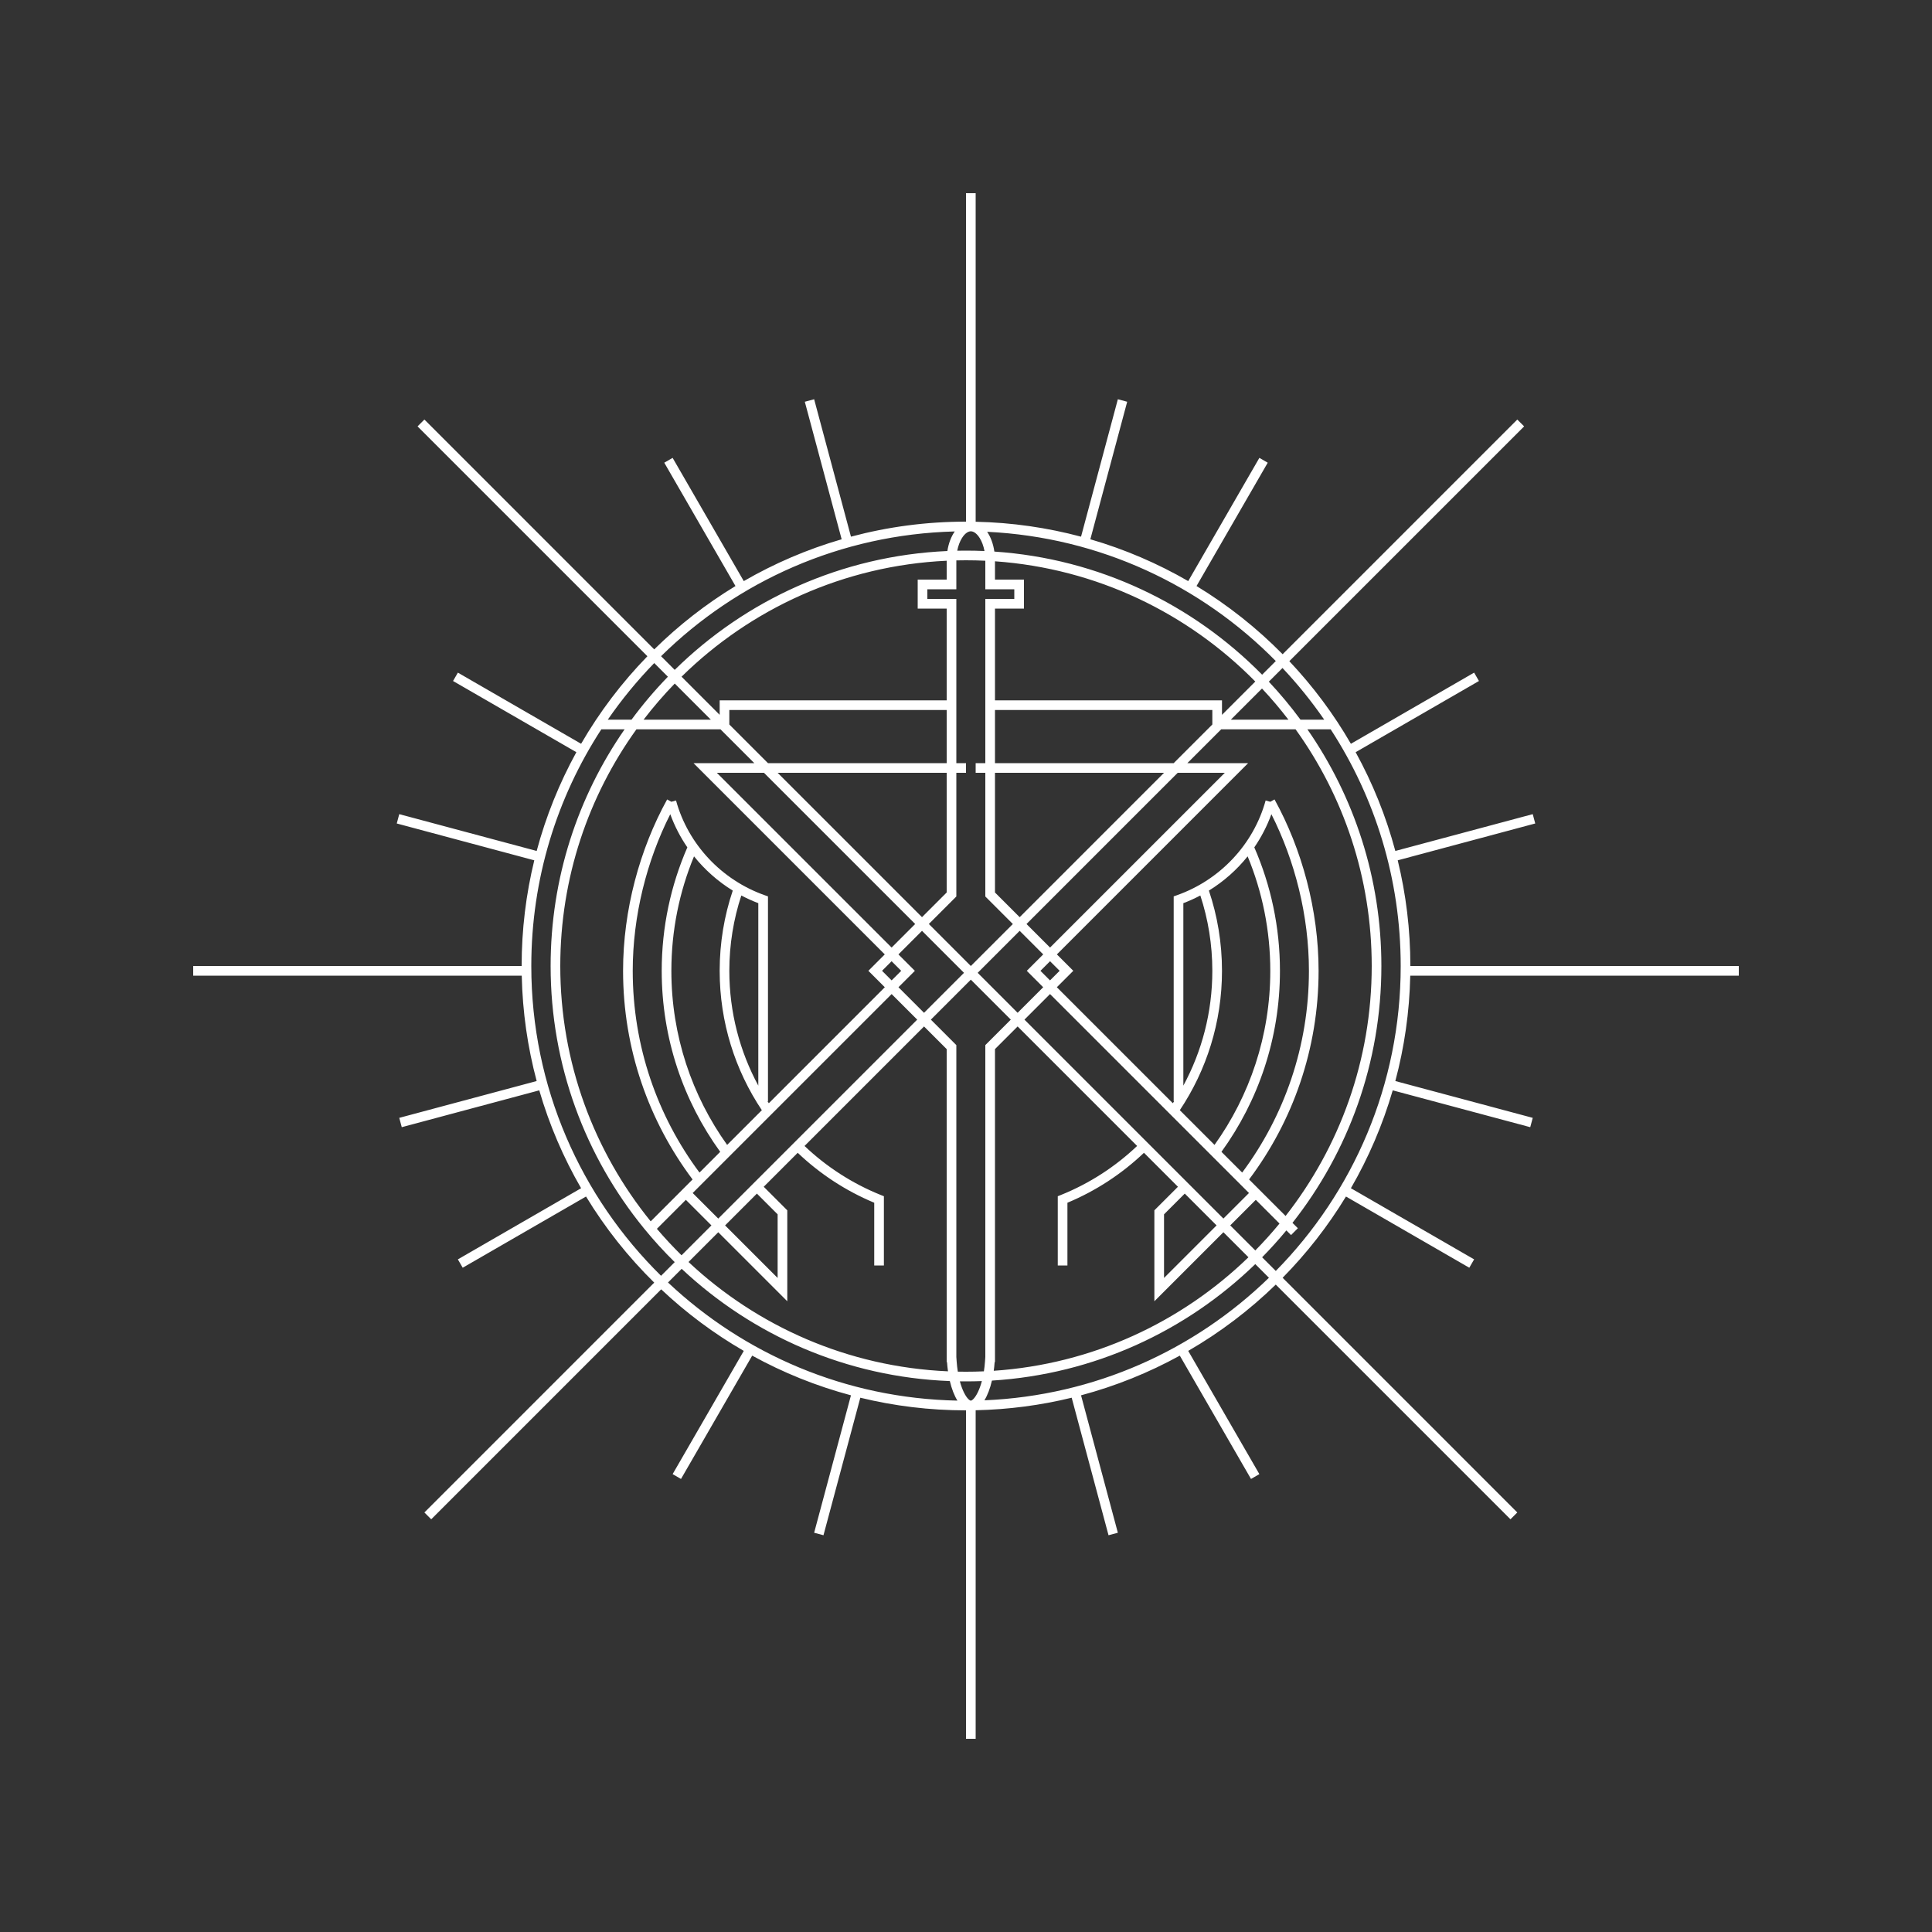 <svg width="200" height="200" viewBox="0 0 200 200" fill="none" xmlns="http://www.w3.org/2000/svg">
<rect x="0" y="0" width="200" height="200" fill="#333333" stroke="none"/>
<path fill-rule="evenodd" clip-rule="evenodd" d="M76.136 60.666L68.765 47.899L69.631 47.399L76.996 60.156C80.155 58.328 83.552 56.865 87.128 55.825L83.314 41.59L84.28 41.331L88.091 55.556C91.89 54.541 95.882 54 100 54V20H101V54.011C104.765 54.091 108.419 54.624 111.909 55.556L115.72 41.331L116.686 41.59L112.872 55.825C116.448 56.865 119.845 58.328 123.004 60.156L130.369 47.399L131.235 47.899L123.864 60.666C127.123 62.648 130.115 65.022 132.777 67.725L157.07 43.431L157.777 44.139L133.471 68.445C135.91 71.031 138.052 73.899 139.844 76.996L152.601 69.631L153.101 70.497L140.335 77.867C142.093 81.063 143.481 84.49 144.444 88.091L158.669 84.28L158.927 85.246L144.691 89.06C145.547 92.567 146 96.23 146 100L180 100V101H145.989C145.909 104.765 145.376 108.419 144.444 111.909L158.669 115.72L158.41 116.686L144.175 112.872C143.134 116.448 141.672 119.845 139.844 123.004L152.601 130.369L152.101 131.235L139.334 123.864C137.476 126.919 135.272 129.741 132.777 132.275L157.07 156.569L156.363 157.276L132.067 132.98C129.35 135.623 126.307 137.933 123.004 139.844L130.369 152.601L129.503 153.101L122.133 140.335C118.937 142.093 115.51 143.481 111.909 144.444L115.72 158.669L114.754 158.927L110.94 144.691C107.744 145.471 104.418 145.916 101 145.989V180H100L100 146C96.23 146 92.567 145.547 89.06 144.691L85.246 158.927L84.28 158.669L88.091 144.444C84.49 143.481 81.063 142.093 77.867 140.335L70.497 153.101L69.631 152.601L76.996 139.844C73.899 138.052 71.031 135.91 68.445 133.471L44.64 157.276L43.933 156.569L67.725 132.777C65.022 130.115 62.648 127.123 60.666 123.864L47.899 131.235L47.399 130.369L60.156 123.004C58.328 119.845 56.865 116.448 55.825 112.872L41.59 116.686L41.331 115.72L55.556 111.909C54.624 108.419 54.091 104.765 54.011 101H20V100L54 100C54 96.23 54.453 92.567 55.309 89.06L41.073 85.246L41.331 84.28L55.556 88.091C56.519 84.49 57.907 81.063 59.665 77.867L46.899 70.497L47.399 69.631L60.156 76.996C62.067 73.693 64.377 70.65 67.02 67.933L43.226 44.139L43.933 43.431L67.725 67.223C70.259 64.728 73.081 62.524 76.136 60.666ZM69.152 132.763C77.007 140.162 87.523 144.767 99.112 144.991C98.79 144.474 98.52 143.78 98.327 142.968C87.601 142.558 77.882 138.218 70.567 131.348L69.152 132.763ZM100.488 144.997L100.513 144.997C100.576 144.98 100.865 144.862 101.224 144.126C101.381 143.804 101.523 143.414 101.642 142.969C101.097 142.99 100.55 143 100 143C99.788 143 99.576 142.998 99.365 142.995C99.482 143.43 99.622 143.81 99.776 144.126C100.137 144.866 100.427 144.981 100.488 144.997ZM131.36 132.273C123.68 139.737 113.345 144.483 101.907 144.96C102.228 144.435 102.495 143.735 102.685 142.918C113.261 142.266 122.803 137.791 129.946 130.859L131.36 132.273ZM129.239 130.151C122.319 136.863 113.097 141.213 102.872 141.903C102.912 141.612 102.944 141.31 102.965 141H103V108.603L105.345 106.258L117.715 118.628C115.444 120.786 112.768 122.521 109.814 123.708L109.5 123.834V124V131H110.5V124.507C113.457 123.274 116.138 121.51 118.423 119.336L121.94 122.853L119.5 125.293V134.707L126.647 127.56L129.239 130.151ZM126.647 126.146L106.052 105.551L108.698 102.905L129.293 123.5L126.647 126.146ZM107.991 102.198L106.293 100.5L107.994 98.799L105.556 96.36L101.209 100.707L105.345 104.844L107.991 102.198ZM125.727 118.52L122.134 114.926C124.892 110.798 126.5 105.836 126.5 100.5C126.5 97.596 126.024 94.802 125.145 92.193C126.676 91.25 128.034 90.049 129.155 88.65C130.666 92.3 131.5 96.302 131.5 100.5C131.5 107.222 129.361 113.442 125.727 118.52ZM129.305 122.097L133.084 125.877C138.67 118.745 142 109.761 142 100C142 90.857 139.078 82.396 134.118 75.5H126.416L122.916 79H129.207L109.409 98.799L111.107 100.497L109.405 102.198L121.412 114.205C121.457 114.137 121.501 114.069 121.545 114H121.5V113V93V92.793L121.833 92.675C126.273 91.106 129.757 87.437 131.018 82.867L131.5 83L131.938 82.758C134.778 87.907 136.5 94.205 136.5 100.5C136.5 108.603 133.823 116.081 129.305 122.097ZM128.59 121.383C132.931 115.554 135.5 108.327 135.5 100.5C135.5 94.798 134.045 89.087 131.614 84.285C131.169 85.509 130.571 86.661 129.846 87.719C131.553 91.635 132.5 95.957 132.5 100.5C132.5 107.497 130.254 113.97 126.444 119.237L128.59 121.383ZM122.5 93.496C123.105 93.266 123.692 93 124.259 92.7C125.064 95.154 125.5 97.775 125.5 100.5C125.5 104.802 124.414 108.85 122.5 112.385V93.496ZM126.793 80L108.701 98.091L106.263 95.653L121.916 80H126.793ZM109.692 100.497L108.701 99.506L107.707 100.5L108.698 101.491L109.692 100.497ZM120.501 80L105.556 94.946L103 92.39V80H120.501ZM101 79H102V62H105V61H102V58.047C101.337 58.016 100.67 58 100 58C99.666 58 99.332 58.004 99 58.012V61H96V62H99V79H100V80H99V92.804L96.153 95.651L100.501 100L104.849 95.653L102 92.804V80H101V79ZM121.501 79H103V63H106V60H103V58.105C113.528 58.849 122.984 63.471 129.948 70.553L126.5 74.001V72.5H103V73.5H125.5V75.001L121.501 79ZM130.655 69.846C123.496 62.569 113.766 57.829 102.936 57.099C102.821 56.298 102.556 55.589 102.19 55.052C113.871 55.612 124.385 60.626 132.07 68.432L130.655 69.846ZM100.56 55.003L100.452 55.002C100.23 55.022 99.903 55.185 99.58 55.702C99.367 56.042 99.193 56.489 99.092 57.009C99.394 57.003 99.697 57 100 57C100.641 57 101.279 57.014 101.914 57.042C101.814 56.508 101.637 56.049 101.42 55.702C101.103 55.194 100.782 55.028 100.56 55.003ZM68.432 67.93C76.298 60.187 86.999 55.315 98.836 55.015C98.466 55.544 98.194 56.246 98.072 57.042C87.091 57.527 77.18 62.13 69.846 69.345L68.432 67.93ZM70.553 70.052C77.69 63.034 87.324 58.547 98 58.047V60H95V63H98V79H79.501L75.5 74.999V73.5H98V72.5H74.5V73.999L70.553 70.052ZM80.501 80H98V92.39L95.446 94.944L80.501 80ZM79.087 80L94.739 95.651L92.299 98.091L74.207 80H79.087ZM99.794 100.707L95.656 104.845L93.009 102.198L94.707 100.5L93.006 98.799L95.446 96.359L99.794 100.707ZM100.501 101.414L96.363 105.552L99 108.189V140.471L99.032 140.93C99.058 141.302 99.099 141.657 99.153 141.992C99.434 141.997 99.717 142 100 142C100.621 142 101.238 141.987 101.852 141.96C101.903 141.634 101.943 141.29 101.968 140.93L102 140.471V108.189L104.638 105.551L100.501 101.414ZM79.061 122.854L82.579 119.337C84.863 121.511 87.543 123.274 90.5 124.507V131H91.5V124V123.834L91.186 123.708C88.232 122.521 85.557 120.787 83.286 118.63L95.656 106.259L98 108.603V141H98.035C98.058 141.33 98.092 141.65 98.136 141.959C87.762 141.506 78.364 137.29 71.275 130.641L74.354 127.561L81.5 134.707V125.293L79.061 122.854ZM78.354 122.147L94.949 105.552L92.302 102.905L71.707 123.5L74.354 126.147L77.647 122.854L77.647 122.854L78.354 122.146L78.354 122.147ZM75.273 118.52L78.866 114.927C76.108 110.799 74.5 105.836 74.5 100.5C74.5 97.596 74.976 94.802 75.855 92.193C74.324 91.249 72.966 90.048 71.845 88.65C70.334 92.3 69.5 96.302 69.5 100.5C69.5 107.222 71.639 113.442 75.273 118.52ZM75.5 100.5C75.5 97.775 75.936 95.153 76.741 92.7C77.308 93 77.895 93.266 78.5 93.496V112.385C76.587 108.85 75.5 104.802 75.5 100.5ZM79.588 114.205C79.543 114.137 79.499 114.069 79.455 114H79.5V113V93V92.793L79.167 92.675C74.727 91.106 71.243 87.437 69.982 82.867L69.5 83L69.062 82.758C66.222 87.907 64.5 94.205 64.5 100.5C64.5 108.603 67.177 116.081 71.695 122.097L67.36 126.433C61.507 119.215 58 110.017 58 100C58 90.857 60.922 82.396 65.882 75.5H74.587L78.087 79H71.793L91.591 98.799L89.893 100.497L91.595 102.198L79.588 114.205ZM72.41 121.383C68.069 115.554 65.5 108.327 65.5 100.5C65.5 94.798 66.955 89.087 69.386 84.285C69.832 85.509 70.429 86.661 71.154 87.719C69.447 91.635 68.5 95.957 68.5 100.5C68.5 107.497 70.746 113.97 74.556 119.237L72.41 121.383ZM93.293 100.5L92.302 101.491L91.308 100.497L92.299 99.506L93.293 100.5ZM69.846 130.655L68.432 132.07C60.141 123.907 55 112.554 55 100C55 90.964 57.663 82.55 62.248 75.5H64.658C59.83 82.451 57 90.895 57 100C57 110.293 60.617 119.742 66.649 127.144L66.647 127.146L66.668 127.168C67.664 128.388 68.725 129.552 69.846 130.655ZM71 124.207L68.001 127.206C68.811 128.157 69.663 129.072 70.553 129.948L73.647 126.854L71 124.207ZM127.354 126.853L129.948 129.447C130.824 128.556 131.66 127.627 132.454 126.661L130 124.207L127.354 126.853ZM133.165 127.372L133.647 127.854L134.354 127.146L133.796 126.589C139.561 119.272 143 110.038 143 100C143 90.895 140.17 82.451 135.342 75.5H137.752C142.337 82.55 145 90.964 145 100C145 112.299 140.066 123.445 132.07 131.568L130.655 130.154C131.531 129.264 132.368 128.335 133.165 127.372ZM125.94 126.853L120.5 132.293V125.707L122.647 123.56L125.94 126.853ZM80.5 125.707L78.354 123.561L75.061 126.854L80.5 132.293V125.707ZM127.416 74.5H133.376C132.518 73.379 131.605 72.303 130.641 71.275L127.416 74.5ZM131.348 70.567C132.517 71.811 133.612 73.124 134.626 74.5H137.083C135.779 72.608 134.334 70.82 132.763 69.152L131.348 70.567ZM69.849 70.761L73.587 74.5H66.624C67.626 73.191 68.703 71.943 69.849 70.761ZM69.141 70.054L67.727 68.64C65.966 70.452 64.356 72.412 62.917 74.5H65.374C66.529 72.933 67.788 71.448 69.141 70.054Z" fill="white"/>
</svg>
